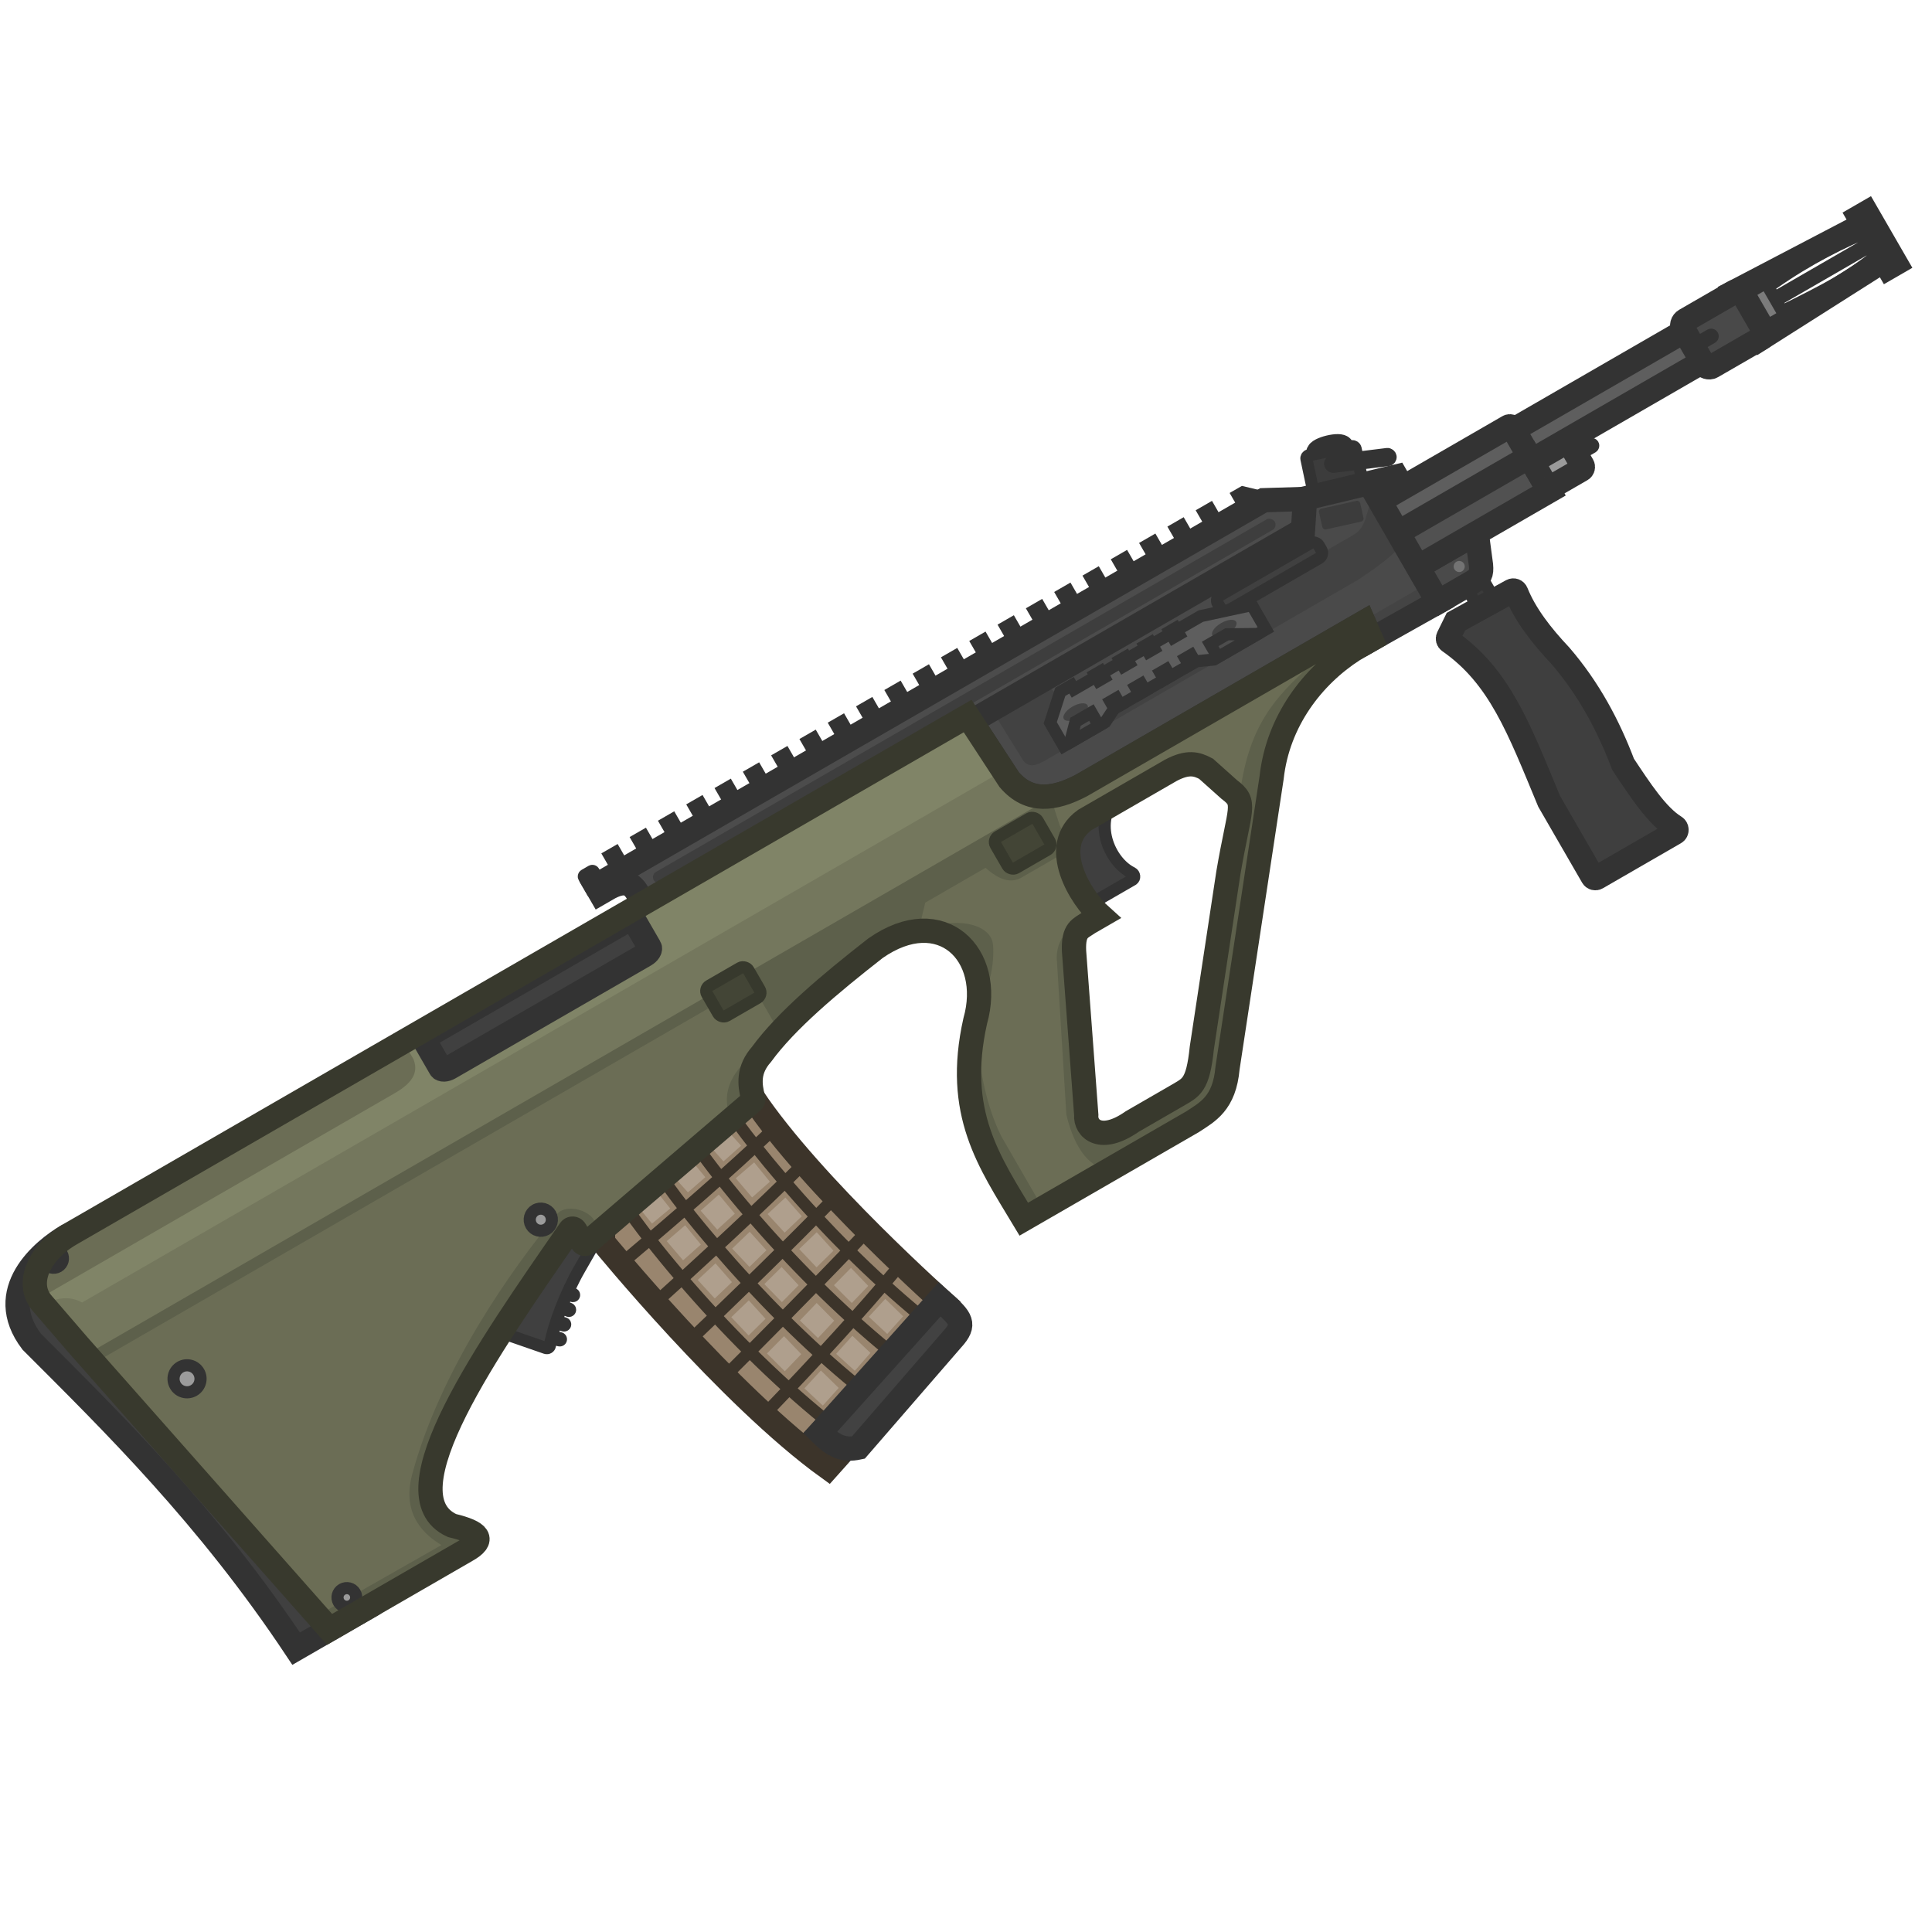 <svg width="110" height="110" viewBox="0 0 110 110" fill="none" xmlns="http://www.w3.org/2000/svg">
<g clip-path="url(#clip0_4152_1387)">
<path d="M34.333 70.264L34.019 69.951C34.268 69.768 34.854 69.3 35.613 68.685C36.219 68.193 36.937 67.607 37.681 66.996C38.357 66.442 39.055 65.868 39.713 65.326C40.482 64.692 41.111 63.952 41.672 63.487C42.398 62.887 42.868 62.498 42.868 62.498C43.21 63.01 43.682 63.688 44.099 64.225C44.615 64.889 45.179 65.565 45.767 66.238C46.341 66.894 46.937 67.546 47.535 68.178C48.16 68.84 48.786 69.479 49.388 70.08C50.069 70.76 50.719 71.389 51.302 71.944C52.098 72.701 52.77 73.318 53.227 73.733C53.636 74.104 53.874 74.312 53.874 74.312C53.813 74.478 53.542 74.936 53.168 75.531C52.759 76.183 52.227 77 51.713 77.779C51.124 78.672 50.559 79.515 50.231 80.004C50.047 80.277 49.937 80.44 49.937 80.44L48.515 82.031L47.145 83.564C46.615 83.182 46.072 82.759 45.523 82.306C44.857 81.756 44.182 81.162 43.511 80.544C42.751 79.843 41.995 79.111 41.263 78.376C40.573 77.684 39.905 76.989 39.272 76.316C38.567 75.566 37.906 74.843 37.312 74.179C36.53 73.305 35.862 72.536 35.359 71.946C34.71 71.185 34.333 70.724 34.333 70.724L34.333 70.264Z" fill="#99856E"/>
<path d="M43.005 65.259C43.46 65.83 44.028 66.522 44.697 67.297M43.005 65.259C42.368 65.852 41.694 66.463 41.021 67.063M43.005 65.259C43.385 64.906 43.753 64.559 44.099 64.225M43.005 65.259C42.319 64.4 41.804 63.665 41.672 63.487M44.697 67.297C45.226 67.911 45.818 68.576 46.467 69.275M44.697 67.297C44.071 67.909 43.412 68.54 42.756 69.162M44.697 67.297C45.068 66.935 45.427 66.58 45.767 66.238M46.467 69.275C47.043 69.895 47.664 70.541 48.326 71.199M46.467 69.275C45.853 69.899 45.207 70.544 44.565 71.18M46.467 69.275C46.837 68.899 47.195 68.532 47.535 68.178M48.326 71.199C48.959 71.829 49.628 72.47 50.331 73.111M48.326 71.199C47.722 71.83 47.087 72.485 46.456 73.133M48.326 71.199C48.694 70.814 49.051 70.439 49.388 70.08M50.331 73.111C50.969 73.693 51.635 74.274 52.325 74.847M50.331 73.111C49.767 73.775 49.166 74.459 48.563 75.132M50.331 73.111C50.671 72.712 50.997 72.321 51.302 71.944M52.325 74.847C51.772 75.511 51.179 76.198 50.581 76.874M52.325 74.847C52.602 75.077 52.883 75.305 53.168 75.531M52.325 74.847C52.641 74.466 52.944 74.093 53.227 73.733M50.581 76.874C49.887 76.304 49.213 75.72 48.563 75.132M50.581 76.874C49.972 77.562 49.359 78.238 48.779 78.868M50.581 76.874C50.952 77.18 51.33 77.482 51.713 77.779M48.563 75.132C47.829 74.467 47.125 73.796 46.456 73.133M48.563 75.132C47.949 75.819 47.332 76.494 46.751 77.122M46.456 73.133C45.789 72.471 45.157 71.816 44.565 71.18M46.456 73.133C45.812 73.792 45.173 74.444 44.573 75.051M44.565 71.18C43.912 70.478 43.306 69.8 42.756 69.162M44.565 71.18C43.912 71.828 43.262 72.465 42.651 73.06M42.756 69.162C42.094 68.394 41.512 67.685 41.021 67.063M42.756 69.162C42.089 69.793 41.425 70.414 40.801 70.992M41.021 67.063C40.338 67.673 39.655 68.272 39.012 68.831M41.021 67.063C40.463 66.358 40.021 65.764 39.713 65.326M39.012 68.831C38.269 69.477 37.578 70.069 36.999 70.562M39.012 68.831C39.496 69.444 40.099 70.179 40.801 70.992M39.012 68.831C38.289 67.915 37.809 67.223 37.681 66.996M36.999 70.562C37.504 71.208 38.121 71.968 38.834 72.8M36.999 70.562C36.145 71.289 35.534 71.799 35.359 71.946M36.999 70.562C36.404 69.8 35.876 69.074 35.613 68.685M38.834 72.8C39.394 72.29 40.069 71.67 40.801 70.992M38.834 72.8C39.406 73.468 40.039 74.183 40.727 74.924M38.834 72.8C38.018 73.545 37.448 74.057 37.312 74.179M40.801 70.992C41.359 71.64 41.979 72.336 42.651 73.06M42.651 73.06C41.935 73.758 41.274 74.397 40.727 74.924M42.651 73.06C43.253 73.707 43.896 74.376 44.573 75.051M40.727 74.924C41.339 75.584 41.995 76.265 42.687 76.952M40.727 74.924C39.98 75.643 39.445 76.152 39.272 76.316M42.687 76.952C43.22 76.417 43.869 75.764 44.573 75.051M42.687 76.952C43.396 77.657 44.144 78.368 44.924 79.071M42.687 76.952C41.887 77.755 41.345 78.294 41.263 78.376M46.751 77.122C45.995 76.437 45.266 75.741 44.573 75.051M46.751 77.122C46.075 77.853 45.447 78.52 44.924 79.071M46.751 77.122C47.408 77.716 48.085 78.302 48.779 78.868M44.924 79.071C45.58 79.661 46.259 80.245 46.958 80.814M44.924 79.071C44.186 79.848 43.66 80.391 43.511 80.544M46.958 80.814C47.481 80.263 48.108 79.596 48.779 78.868M46.958 80.814C46.216 81.594 45.682 82.143 45.523 82.306M46.958 80.814C47.467 81.229 47.987 81.636 48.515 82.031M48.779 78.868C49.256 79.257 49.74 79.637 50.231 80.004M35.359 71.946C34.71 71.185 34.333 70.724 34.333 70.724L34.333 70.264L34.019 69.951C34.268 69.768 34.854 69.3 35.613 68.685M35.359 71.946C35.862 72.536 36.53 73.305 37.312 74.179M37.312 74.179C37.906 74.843 38.567 75.566 39.272 76.316M39.272 76.316C39.905 76.989 40.573 77.684 41.263 78.376M41.263 78.376C41.995 79.111 42.751 79.843 43.511 80.544M43.511 80.544C44.182 81.162 44.857 81.756 45.523 82.306M45.523 82.306C46.072 82.759 46.615 83.182 47.145 83.564L48.515 82.031M48.515 82.031L49.937 80.44C49.937 80.44 50.047 80.277 50.231 80.004M50.231 80.004C50.559 79.515 51.124 78.672 51.713 77.779M51.713 77.779C52.227 77 52.759 76.183 53.168 75.531M53.168 75.531C53.542 74.936 53.813 74.478 53.874 74.312C53.874 74.312 53.636 74.104 53.227 73.733M53.227 73.733C52.77 73.318 52.098 72.701 51.302 71.944M51.302 71.944C50.719 71.389 50.069 70.76 49.388 70.08M49.388 70.08C48.786 69.479 48.16 68.84 47.535 68.178M47.535 68.178C46.937 67.546 46.341 66.894 45.767 66.238M45.767 66.238C45.179 65.565 44.615 64.889 44.099 64.225M44.099 64.225C43.682 63.688 43.21 63.01 42.868 62.498C42.868 62.498 42.398 62.887 41.672 63.487M41.672 63.487C41.111 63.952 40.482 64.692 39.713 65.326M39.713 65.326C39.055 65.868 38.357 66.442 37.681 66.996M37.681 66.996C36.937 67.607 36.219 68.193 35.613 68.685" stroke="#3C342A" stroke-width="0.691" stroke-miterlimit="29" stroke-linecap="round"/>
<path d="M34.019 69.951L34.333 70.264L34.333 70.724C34.333 70.724 41.492 79.489 47.145 83.564L49.937 80.44C49.937 80.44 53.627 74.982 53.874 74.312C53.874 74.312 46.226 67.522 42.868 62.498C42.868 62.498 35.13 69.134 34.019 69.951Z" stroke="#3C342A" stroke-width="1.382" stroke-miterlimit="29" stroke-linecap="round"/>
<path d="M41.358 64.308L40.342 65.163L41.19 66.124L42.195 65.23L41.358 64.308ZM39.326 66.016L38.271 66.893L39.168 67.887L40.157 67.025L39.326 66.016ZM37.265 67.686L36.245 68.597L37.122 69.666L38.16 68.806L37.265 67.686ZM42.937 66.183L41.892 67.085L42.821 68.177L43.833 67.282L42.937 66.183ZM40.926 68.014L39.893 68.932L40.838 70.011L41.837 69.101L40.926 68.014ZM39.008 69.762L37.962 70.665L38.892 71.757L39.904 70.861L39.008 69.762ZM44.717 68.184L43.705 69.124L44.674 70.181L45.652 69.249L44.717 68.184ZM42.686 70.133L41.688 71.088L42.672 72.131L43.638 71.184L42.686 70.133ZM40.737 71.932L39.726 72.873L40.695 73.93L41.673 72.998L40.737 71.932ZM46.501 70.159L45.505 71.116L46.49 72.157L47.454 71.21L46.501 70.159ZM44.502 72.14L43.519 73.111L44.52 74.138L45.469 73.177L44.502 72.14ZM42.634 74.038L41.637 74.994L42.623 76.036L43.586 75.088L42.634 74.038ZM48.451 72.191L47.483 73.175L48.498 74.188L49.434 73.213L48.451 72.191ZM46.498 74.186L45.544 75.184L46.574 76.182L47.495 75.194L46.498 74.186ZM44.638 76.076L43.669 77.06L44.685 78.073L45.62 77.098L44.638 76.076ZM50.405 73.955L49.468 74.97L50.515 75.95L51.42 74.945L50.405 73.955ZM48.53 76.054L47.608 77.082L48.669 78.047L49.559 77.029L48.53 76.054ZM46.738 78.032L45.801 79.047L46.848 80.027L47.752 79.023L46.738 78.032Z" fill="#AF9F8D"/>
<path d="M75.77 25.814C76.142 25.724 76.424 25.575 76.402 25.481C76.379 25.386 76.059 25.382 75.688 25.471C75.317 25.56 75.034 25.709 75.057 25.804C75.079 25.899 75.399 25.903 75.77 25.814Z" fill="#3C3C3C" stroke="#333333" stroke-width="1.382" stroke-linecap="square"/>
<rect x="74.348" y="25.962" width="2.859" height="2.469" rx="0.173" transform="rotate(-11.93 74.348 25.962)" fill="#3C3C3C" stroke="#333333" stroke-width="0.691"/>
<path d="M83.254 33.035C83.249 33.026 83.251 33.014 83.259 33.009L84.132 32.505C84.141 32.5 84.152 32.504 84.158 32.514L85.188 34.298C85.194 34.308 85.192 34.32 85.183 34.325L84.31 34.829C84.302 34.834 84.29 34.83 84.285 34.82L83.254 33.035Z" fill="#3B3B3B" stroke="#333333" stroke-width="0.691"/>
<path d="M81.873 34.277L83.785 33.173C84.297 32.878 84.363 32.665 84.322 32.179L84.077 30.341L79.606 32.923L81.873 34.277Z" fill="#4A4A4A" stroke="#333333" stroke-width="1.382" stroke-linecap="round"/>
<rect x="85.475" y="24.873" width="12.584" height="2.027" transform="rotate(-30 85.475 24.873)" fill="#5E5E5E" stroke="#333333" stroke-width="1.382"/>
<rect x="77.533" y="29.116" width="9.819" height="2.811" rx="0.173" transform="rotate(-30 77.533 29.116)" fill="#5E5E5E" stroke="#333333" stroke-width="1.382"/>
<rect x="77.359" y="31.617" width="11.22" height="2.254" transform="rotate(-30 77.359 31.617)" fill="#515151" stroke="#333333" stroke-width="1.382"/>
<path d="M70.482 28.194L71.177 29.397L72.728 28.502L70.762 28.033L70.482 28.194Z" fill="#404040" stroke="#333333" stroke-width="0.691"/>
<rect x="34.709" y="48.716" width="0.381" height="1.103" transform="rotate(-30 34.709 48.716)" fill="#404040" stroke="#333333" stroke-width="0.691"/>
<path d="M33.252 49.945C33.228 49.904 33.242 49.851 33.284 49.827L33.685 49.595C33.726 49.572 33.779 49.586 33.803 49.627L34.169 50.26L33.618 50.578L33.252 49.945Z" fill="#404040" stroke="#333333" stroke-width="0.691"/>
<rect x="36.32" y="47.786" width="0.381" height="1.103" transform="rotate(-30 36.32 47.786)" fill="#404040" stroke="#333333" stroke-width="0.691"/>
<rect x="37.932" y="46.855" width="0.381" height="1.103" transform="rotate(-30 37.932 46.855)" fill="#404040" stroke="#333333" stroke-width="0.691"/>
<rect x="39.543" y="45.925" width="0.381" height="1.103" transform="rotate(-30 39.543 45.925)" fill="#404040" stroke="#333333" stroke-width="0.691"/>
<rect x="41.154" y="44.995" width="0.381" height="1.103" transform="rotate(-30 41.154 44.995)" fill="#404040" stroke="#333333" stroke-width="0.691"/>
<rect x="42.766" y="44.065" width="0.381" height="1.103" transform="rotate(-30 42.766 44.065)" fill="#404040" stroke="#333333" stroke-width="0.691"/>
<rect x="44.377" y="43.134" width="0.381" height="1.103" transform="rotate(-30 44.377 43.134)" fill="#404040" stroke="#333333" stroke-width="0.691"/>
<rect x="45.988" y="42.204" width="0.381" height="1.103" transform="rotate(-30 45.988 42.204)" fill="#404040" stroke="#333333" stroke-width="0.691"/>
<rect x="47.6" y="41.273" width="0.381" height="1.103" transform="rotate(-30 47.6 41.273)" fill="#404040" stroke="#333333" stroke-width="0.691"/>
<rect x="49.211" y="40.343" width="0.381" height="1.103" transform="rotate(-30 49.211 40.343)" fill="#404040" stroke="#333333" stroke-width="0.691"/>
<rect x="50.822" y="39.413" width="0.381" height="1.103" transform="rotate(-30 50.822 39.413)" fill="#404040" stroke="#333333" stroke-width="0.691"/>
<rect x="52.434" y="38.482" width="0.381" height="1.103" transform="rotate(-30 52.434 38.482)" fill="#404040" stroke="#333333" stroke-width="0.691"/>
<rect x="54.045" y="37.552" width="0.381" height="1.103" transform="rotate(-30 54.045 37.552)" fill="#404040" stroke="#333333" stroke-width="0.691"/>
<rect x="55.656" y="36.622" width="0.381" height="1.103" transform="rotate(-30 55.656 36.622)" fill="#404040" stroke="#333333" stroke-width="0.691"/>
<rect x="57.268" y="35.691" width="0.381" height="1.103" transform="rotate(-30 57.268 35.691)" fill="#404040" stroke="#333333" stroke-width="0.691"/>
<rect x="58.881" y="34.761" width="0.381" height="1.103" transform="rotate(-30 58.881 34.761)" fill="#404040" stroke="#333333" stroke-width="0.691"/>
<rect x="60.492" y="33.831" width="0.381" height="1.103" transform="rotate(-30 60.492 33.831)" fill="#404040" stroke="#333333" stroke-width="0.691"/>
<rect x="62.103" y="32.9" width="0.381" height="1.103" transform="rotate(-30 62.103 32.9)" fill="#404040" stroke="#333333" stroke-width="0.691"/>
<rect x="63.715" y="31.971" width="0.381" height="1.103" transform="rotate(-30 63.715 31.971)" fill="#404040" stroke="#333333" stroke-width="0.691"/>
<rect x="65.326" y="31.04" width="0.381" height="1.103" transform="rotate(-30 65.326 31.04)" fill="#404040" stroke="#333333" stroke-width="0.691"/>
<rect x="66.938" y="30.109" width="0.381" height="1.103" transform="rotate(-30 66.938 30.109)" fill="#404040" stroke="#333333" stroke-width="0.691"/>
<rect x="68.549" y="29.18" width="0.381" height="1.103" transform="rotate(-30 68.549 29.18)" fill="#404040" stroke="#333333" stroke-width="0.691"/>
<path d="M36.561 51.307C36.195 50.687 35.963 49.876 34.703 50.534L34.169 50.842L33.93 50.429L71.945 28.48L74.814 28.393L76.78 31.151L42.448 51.052L36.561 51.307Z" fill="#4C4C4C" stroke="#333333" stroke-width="1.382" stroke-miterlimit="100" stroke-linecap="round"/>
<rect x="37.051" y="49.815" width="40.825" height="0.691" rx="0.346" transform="rotate(-30 37.051 49.815)" fill="#3E3E3E"/>
<path d="M79.499 27.132L74.306 28.378L74.187 30.171L55.295 41.078L57.462 44.395C58.602 45.721 60.025 45.532 61.564 44.724L77.648 35.438L78.075 36.411L81.873 34.278L78.375 28.219L79.689 27.46L79.499 27.132Z" fill="#4A4A4A"/>
<path d="M78.387 28.238C78.052 28.482 77.945 28.853 77.835 29.237C77.706 29.69 77.571 30.16 77.051 30.461L61.018 39.717C60.451 40.013 59.745 39.172 59.453 38.679L56.461 40.406L58.183 43.18C58.486 43.705 58.874 43.635 59.405 43.358L77.296 33.028C78.657 32.144 79.679 31.303 79.903 30.864L78.387 28.238Z" fill="#424242"/>
<path d="M80.955 33.409L59.66 45.704C59.441 45.83 59.318 46.027 59.385 46.144L59.694 46.678C59.761 46.794 59.993 46.786 60.212 46.66L81.507 34.365C81.725 34.239 81.848 34.042 81.781 33.926L81.472 33.392C81.405 33.275 81.173 33.283 80.955 33.409Z" fill="#444444"/>
<path d="M79.499 27.132L74.306 28.378L74.187 30.171L55.295 41.078L57.462 44.395C58.602 45.721 60.025 45.532 61.564 44.724L77.648 35.438L78.075 36.411L81.873 34.278L78.375 28.219L79.689 27.46L79.499 27.132Z" stroke="#333333" stroke-width="1.382" stroke-linecap="round"/>
<rect x="75.062" y="29" width="2.401" height="1.21" rx="0.173" transform="rotate(-12.6 75.062 29)" fill="#3C3C3C"/>
<rect x="75.711" y="26.257" width="3.468" height="0.346" rx="0.173" transform="rotate(-7.079 75.711 26.257)" fill="#4D4D4D" stroke="#333333" stroke-width="0.691"/>
<rect x="69.164" y="34.065" width="6.631" height="0.99" rx="0.346" transform="rotate(-30 69.164 34.065)" fill="#404040" stroke="#333333" stroke-width="0.691"/>
<path d="M83.239 32.527C83.389 32.44 83.441 32.247 83.354 32.096C83.267 31.946 83.074 31.894 82.923 31.981C82.773 32.068 82.721 32.261 82.808 32.412C82.895 32.562 83.088 32.614 83.239 32.527Z" fill="#737373"/>
<path fill-rule="evenodd" clip-rule="evenodd" d="M98.76 16.615L106.094 12.78L107.271 14.819L100.283 19.253L98.76 16.615ZM105.975 13.343C104.216 14.093 102.223 15.172 100.248 16.65L100.574 17.214L106.301 13.908L105.975 13.343ZM106.398 14.076L100.671 17.382L101.001 17.955C104.456 16.259 105.158 15.833 106.728 14.648L106.398 14.076Z" fill="#4D4D4D"/>
<path d="M105.974 13.343C104.215 14.093 102.222 15.172 100.247 16.65L100.573 17.214L106.3 13.908L105.974 13.343Z" stroke="#333333" stroke-width="0.691"/>
<path d="M100.67 17.382L106.397 14.076L106.727 14.648C105.157 15.833 104.455 16.259 101 17.955L100.67 17.382Z" stroke="#333333" stroke-width="0.691"/>
<path d="M98.76 16.615L106.094 12.78L107.271 14.819L100.283 19.253L98.76 16.615Z" stroke="#333333" stroke-width="1.382"/>
<rect x="105.85" y="12.357" width="0.489" height="3.328" transform="rotate(-30 105.85 12.357)" fill="#454545" stroke="#333333" stroke-width="1.382"/>
<rect x="99.391" y="16.776" width="1.328" height="2.135" rx="0.346" transform="rotate(-30 99.391 16.776)" fill="#7B7B7B" stroke="#333333" stroke-width="0.691"/>
<rect x="87.24" y="26.292" width="2.373" height="1.786" rx="0.173" transform="rotate(-30 87.24 26.292)" fill="#9B9B9B" stroke="#333333" stroke-width="1.382"/>
<path d="M89.693 25.795L90.569 25.29C90.615 25.263 90.673 25.279 90.7 25.325V25.325C90.726 25.371 90.71 25.429 90.665 25.456L89.789 25.961L89.693 25.795Z" fill="#4D4D4D" stroke="#333333" stroke-width="0.691"/>
<path d="M3.844 70.356C2.464 71.153 -0.399 73.496 1.809 76.394C6.442 81.027 11.825 86.297 16.861 93.868L21.236 91.343" fill="#404040" stroke="#333333" stroke-width="1.382" stroke-linecap="round"/>
<rect x="32.008" y="73.489" width="0.127" height="0.722" rx="0.063" transform="rotate(-62.932 32.008 73.489)" fill="#3A3A3A" stroke="#333333" stroke-width="0.691"/>
<rect x="31.764" y="74.376" width="0.127" height="0.722" rx="0.063" transform="rotate(-66.99 31.764 74.376)" fill="#3A3A3A" stroke="#333333" stroke-width="0.691"/>
<rect x="31.467" y="75.279" width="0.127" height="0.722" rx="0.063" transform="rotate(-73.402 31.467 75.279)" fill="#3A3A3A" stroke="#333333" stroke-width="0.691"/>
<rect x="31.219" y="76.167" width="0.127" height="0.722" rx="0.063" transform="rotate(-76.911 31.219 76.167)" fill="#3A3A3A" stroke="#333333" stroke-width="0.691"/>
<path d="M27.62 75.549L31.077 76.749C31.181 76.785 31.291 76.718 31.31 76.61C31.517 75.427 32.221 73.596 33.006 72.236L34.07 70.38L33.476 68.173L27.62 75.549Z" fill="#404040" stroke="#333333" stroke-width="0.691" stroke-linecap="round"/>
<path d="M61.515 51.798L64.487 50.083C64.626 50.002 64.594 49.769 64.45 49.699C63.157 49.073 62.161 46.745 63.611 45.309L60.458 47.13C58.622 49.388 59.583 50.749 61.515 51.798Z" fill="#3F3F3F" stroke="#333333" stroke-width="0.691" stroke-linecap="round"/>
<path fill-rule="evenodd" clip-rule="evenodd" d="M4.013 70.259L55.093 40.768L57.463 44.395C58.603 45.722 60.026 45.533 61.565 44.725L77.649 35.439L78.076 36.412L77.064 36.996C74.741 38.49 72.757 41.041 72.4 44.279L69.89 60.814C69.724 62.689 68.884 63.231 68.068 63.758L68.068 63.758C68.011 63.795 67.954 63.832 67.897 63.869L58.291 69.415C58.163 69.201 58.035 68.99 57.907 68.78C56.089 65.784 54.424 63.042 55.526 58.13C56.596 54.344 53.599 51.363 49.85 53.985C47.212 56.045 44.753 58.118 43.358 60.03C42.588 60.902 42.666 61.724 42.882 62.537C42.9 62.602 42.879 62.671 42.828 62.715L33.413 70.78C33.331 70.85 33.206 70.829 33.151 70.735L32.749 70.039C32.686 69.929 32.531 69.921 32.459 70.026L32.23 70.356C27.631 76.991 21.979 85.146 25.735 86.857C27.317 87.237 27.631 87.664 26.552 88.273L18.763 92.77L4.472 76.608L2.46 74.274C1.366 73.09 2.256 71.273 4.013 70.259ZM61.769 46.684C59.684 48.174 61.527 51.125 62.669 52.145L61.989 52.538C61.921 52.586 61.854 52.628 61.789 52.669C61.407 52.908 61.108 53.095 61.151 54.151L61.847 63.476C61.779 64.277 62.678 65.11 64.463 63.856L67.033 62.373C67.091 62.338 67.146 62.306 67.2 62.275C67.866 61.888 68.221 61.682 68.428 59.664L69.938 49.706C70.099 48.759 70.246 48.037 70.361 47.474C70.707 45.776 70.758 45.53 69.986 44.95L68.667 43.77C68.145 43.494 67.639 43.337 66.647 43.867L61.769 46.684Z" fill="#6B6D55"/>
<path d="M48.871 82.419L54.363 76.081C54.989 75.308 54.638 74.986 53.5 73.977L46.692 81.571C47.499 82.378 48.053 82.592 48.871 82.419Z" fill="#424242" stroke="#333333" stroke-width="1.382" stroke-miterlimit="29" stroke-linecap="round"/>
<path d="M60.906 45.033L61.007 45.208L5.123 77.344L4.472 76.608L2.459 74.274C2.362 74.168 2.28 74.057 2.213 73.942L3.904 73.327L56.707 43.24L57.462 44.395C58.438 45.53 59.62 45.556 60.906 45.033Z" fill="#74775D"/>
<path d="M5.356 77.607L4.924 77.118L59.826 45.42L60.334 46.992C60.361 47.045 60.388 47.097 60.414 47.148C60.742 47.791 60.993 48.284 60.089 48.851L58.167 49.961C57.536 50.332 56.844 50.066 56.113 49.41L52.679 51.393L52.294 53.005C51.547 53.07 50.718 53.377 49.85 53.984C47.775 55.605 45.812 57.233 44.39 58.784L42.782 55.999L5.356 77.607Z" fill="#5D604B"/>
<path d="M2.426 74.237C2.343 74.142 2.272 74.043 2.212 73.94L22.399 62.285C23.675 61.572 23.781 60.929 23.542 60.306L22.969 59.314L55.093 40.768L57.124 43.877L4.675 74.159C3.869 73.714 3.147 73.969 2.426 74.237Z" fill="#808467"/>
<path d="M55.704 57.26C56.01 54.821 54.597 52.914 52.471 52.993C54.432 52.136 56.236 52.613 56.505 53.605C56.64 54.105 56.551 56.066 55.704 57.26Z" fill="#5D604B"/>
<path d="M59.373 68.789L58.291 69.414C58.163 69.201 58.034 68.99 57.907 68.78C56.088 65.784 54.423 63.041 55.526 58.129C55.562 58.001 55.594 57.874 55.621 57.748C55.593 59.782 55.945 62.576 57.012 64.699L59.373 68.789Z" fill="#5D604B"/>
<path d="M25.734 86.856C27.317 87.237 27.63 87.663 26.552 88.273L18.762 92.77L18.07 91.987L25.135 87.969C24.219 87.421 22.845 86.274 23.467 83.95C25.052 78.034 29.107 72.269 31.761 69.073C32.336 68.513 33.725 68.931 33.922 69.693L41.455 63.219C41.065 61.595 42.322 60.279 43.752 59.519C43.612 59.691 43.481 59.861 43.358 60.03C43.12 60.299 42.963 60.563 42.866 60.824C42.649 61.408 42.732 61.974 42.882 62.536C42.899 62.601 42.878 62.67 42.827 62.714L33.413 70.779C33.341 70.841 33.236 70.832 33.174 70.766C33.165 70.757 33.157 70.746 33.151 70.735L32.749 70.038C32.745 70.031 32.74 70.025 32.736 70.019C32.666 69.928 32.526 69.927 32.458 70.025L32.457 70.026L32.229 70.356C28.205 76.161 23.375 83.131 24.746 85.928C24.844 86.128 24.974 86.307 25.137 86.462C25.301 86.617 25.499 86.749 25.734 86.856Z" fill="#5D604B"/>
<path d="M74.725 37.127L77.649 35.438L78.076 36.411L77.064 36.995C74.741 38.49 72.756 41.041 72.4 44.279L69.89 60.814C69.723 62.689 68.883 63.231 68.067 63.758C68.01 63.794 67.953 63.831 67.897 63.868L63.241 66.556C62.163 66.626 61.195 65.505 60.714 63.459L60.165 54.532C60.165 53.191 61.203 52.593 62.049 52.105C62.068 52.094 62.086 52.083 62.105 52.072L62.412 51.895C62.5 51.987 62.586 52.071 62.669 52.145L61.989 52.537C61.921 52.585 61.854 52.627 61.789 52.668C61.407 52.907 61.108 53.095 61.151 54.15L61.847 63.476C61.779 64.276 62.677 65.109 64.463 63.856L67.033 62.372C67.091 62.338 67.146 62.305 67.2 62.274C67.866 61.887 68.22 61.681 68.427 59.663L69.938 49.706C70.099 48.759 70.246 48.036 70.361 47.474C70.569 46.452 70.671 45.956 70.55 45.597C71.008 41.248 72.702 39.656 74.56 37.91C74.68 37.796 74.802 37.682 74.924 37.567L74.725 37.127Z" fill="#5D604B"/>
<path d="M61.769 46.683C59.683 48.173 61.527 51.124 62.669 52.144L61.989 52.537C61.518 52.868 61.1 52.915 61.151 54.15L61.847 63.475C61.779 64.276 62.677 65.109 64.463 63.856L67.032 62.372C67.808 61.908 68.203 61.843 68.427 59.663L69.937 49.705C70.584 45.902 71.013 45.722 69.986 44.949L68.666 43.769C68.145 43.493 67.638 43.336 66.647 43.867L61.769 46.683Z" stroke="#38392D" stroke-width="1.382" stroke-linecap="round"/>
<path d="M82.514 36.509C82.443 36.459 82.418 36.365 82.456 36.288L82.896 35.392L86.078 33.641C86.171 33.59 86.287 33.633 86.326 33.732C86.835 35.002 87.76 36.186 88.844 37.338C90.459 39.218 91.576 41.307 92.411 43.516C93.376 44.969 94.34 46.452 95.359 47.077C95.48 47.151 95.488 47.337 95.365 47.408L90.915 49.977C90.832 50.025 90.727 49.997 90.679 49.914L88.202 45.624C86.471 41.452 85.379 38.502 82.514 36.509Z" fill="#3F3F3F" stroke="#333333" stroke-width="1.382" stroke-linecap="round"/>
<path d="M35.611 52.463L24.492 58.883C24.273 59.009 24.15 59.206 24.217 59.322L25.078 60.812C25.145 60.928 25.377 60.92 25.595 60.794L36.715 54.374C36.934 54.248 37.056 54.051 36.989 53.934L36.129 52.445C36.062 52.328 35.83 52.336 35.611 52.463Z" fill="#404040" stroke="#333333" stroke-width="1.382" stroke-linecap="round"/>
<path d="M11.034 79.168C11.401 78.956 11.527 78.486 11.315 78.119C11.103 77.751 10.633 77.625 10.265 77.837C9.898 78.05 9.772 78.52 9.984 78.887C10.196 79.255 10.666 79.381 11.034 79.168Z" fill="#9B9B9B" stroke="#333333" stroke-width="0.691" stroke-linecap="round"/>
<path d="M31.106 69.991C31.408 69.817 31.511 69.431 31.337 69.129C31.163 68.828 30.777 68.724 30.476 68.899C30.174 69.073 30.071 69.458 30.245 69.76C30.419 70.062 30.805 70.165 31.106 69.991Z" fill="#9B9B9B" stroke="#333333" stroke-width="0.691" stroke-linecap="round"/>
<path d="M20.014 91.413C20.269 91.266 20.356 90.941 20.209 90.686C20.062 90.432 19.737 90.345 19.482 90.492C19.228 90.639 19.141 90.964 19.288 91.219C19.434 91.473 19.76 91.56 20.014 91.413Z" fill="#9B9B9B" stroke="#333333" stroke-width="0.691" stroke-linecap="round"/>
<path d="M3.317 72.11C3.572 71.963 3.659 71.637 3.512 71.383C3.365 71.128 3.039 71.041 2.785 71.188C2.531 71.335 2.443 71.66 2.59 71.915C2.737 72.169 3.063 72.257 3.317 72.11Z" fill="#9B9B9B" stroke="#333333" stroke-width="0.691" stroke-linecap="round"/>
<path d="M55.093 40.768L4.013 70.259C2.256 71.273 1.366 73.09 2.46 74.274L4.472 76.608L18.763 92.77L26.552 88.273C27.631 87.664 27.317 87.237 25.735 86.857C21.916 85.118 27.822 76.717 32.459 70.026C32.531 69.921 32.686 69.929 32.749 70.039L33.151 70.735C33.206 70.829 33.331 70.85 33.413 70.78L42.828 62.715C42.879 62.671 42.9 62.602 42.882 62.537C42.666 61.724 42.588 60.902 43.358 60.03C44.753 58.118 47.212 56.045 49.85 53.985C53.599 51.363 56.596 54.344 55.526 58.13C54.346 63.386 56.336 66.158 58.291 69.415L67.897 63.869C68.763 63.301 69.712 62.821 69.89 60.814L72.4 44.279C72.757 41.041 74.741 38.49 77.064 36.996L78.076 36.412L77.649 35.439L61.565 44.725C60.026 45.533 58.603 45.722 57.463 44.395L55.093 40.768Z" stroke="#38392D" stroke-width="1.382" stroke-linecap="round"/>
<rect x="40.084" y="56.298" width="2.719" height="1.971" rx="0.346" transform="rotate(-30 40.084 56.298)" fill="#434536" stroke="#37392D" stroke-width="0.691"/>
<rect x="56.518" y="47.812" width="2.759" height="2.05" rx="0.346" transform="rotate(-30 56.518 47.812)" fill="#434536" stroke="#37392D" stroke-width="0.691"/>
<rect x="95.65" y="18.41" width="3.937" height="3.046" rx="0.346" transform="rotate(-30 95.65 18.41)" fill="#494949" stroke="#333333" stroke-width="1.382"/>
<path d="M96.367 19.654L97.385 19.067C97.426 19.043 97.479 19.057 97.502 19.099V19.099C97.526 19.14 97.512 19.193 97.471 19.217L96.454 19.804L96.367 19.654Z" fill="#404040" stroke="#333333" stroke-width="0.691"/>
<path d="M59.796 41.156L60.369 39.387L61.01 39.017L61.145 39.25L68.372 35.077L71.274 34.451L72.073 35.835L69.101 37.551L68.112 37.65L63.441 40.346L62.928 41.115L60.562 42.481L59.796 41.156Z" fill="#5E5E5E"/>
<path d="M59.796 41.156L60.369 39.387L61.01 39.017L61.145 39.25L68.372 35.077L71.274 34.451L72.073 35.835L69.101 37.551L68.112 37.65L63.441 40.346L62.928 41.115L60.562 42.481L59.796 41.156Z" stroke="#333333" stroke-width="0.691" stroke-linecap="round"/>
<path d="M69.887 36.103C70.259 35.888 70.481 35.573 70.381 35.4C70.281 35.227 69.897 35.261 69.525 35.477C69.152 35.692 68.931 36.007 69.031 36.18C69.13 36.353 69.514 36.319 69.887 36.103Z" fill="#434343"/>
<path d="M61.424 40.856C61.797 40.641 62.018 40.326 61.918 40.153C61.818 39.98 61.435 40.014 61.062 40.229C60.689 40.445 60.468 40.76 60.568 40.933C60.668 41.106 61.051 41.072 61.424 40.856Z" fill="#434343"/>
<path d="M69.856 36.115L71.43 36.098L71.477 36.178L69.335 37.415L68.902 36.665L69.856 36.115Z" fill="#4D4D4D" stroke="#333333" stroke-width="0.691"/>
<path d="M61.234 41.093L60.961 42.143L61.007 42.224L62.572 41.32L62.139 40.57L61.234 41.093Z" fill="#4D4D4D" stroke="#333333" stroke-width="0.691"/>
<path d="M63.223 39.942L63.557 39.749L63.786 40.146L63.451 40.339L63.223 39.942Z" fill="#4D4D4D" stroke="#333333" stroke-width="0.691"/>
<path d="M62.338 38.409L62.672 38.216L62.876 38.57L62.542 38.763L62.338 38.409Z" fill="#4D4D4D" stroke="#333333" stroke-width="0.691"/>
<path d="M64.643 39.124L64.977 38.931L65.206 39.327L64.871 39.52L64.643 39.124Z" fill="#4D4D4D" stroke="#333333" stroke-width="0.691"/>
<path d="M63.756 37.59L64.09 37.397L64.294 37.751L63.96 37.944L63.756 37.59Z" fill="#4D4D4D" stroke="#333333" stroke-width="0.691"/>
<path d="M66.061 38.305L66.395 38.112L66.624 38.508L66.289 38.701L66.061 38.305Z" fill="#4D4D4D" stroke="#333333" stroke-width="0.691"/>
<path d="M65.176 36.77L65.51 36.578L65.714 36.931L65.38 37.124L65.176 36.77Z" fill="#4D4D4D" stroke="#333333" stroke-width="0.691"/>
<path d="M67.481 37.485L67.815 37.292L68.043 37.688L67.709 37.882L67.481 37.485Z" fill="#4D4D4D" stroke="#333333" stroke-width="0.691"/>
<path d="M66.594 35.951L66.928 35.758L67.132 36.112L66.798 36.305L66.594 35.951Z" fill="#4D4D4D" stroke="#333333" stroke-width="0.691"/>
</g>
<defs>
<clipPath id="clip0_4152_1387">
<rect width="110" height="110" fill="white"/>
</clipPath>
</defs>
</svg>
